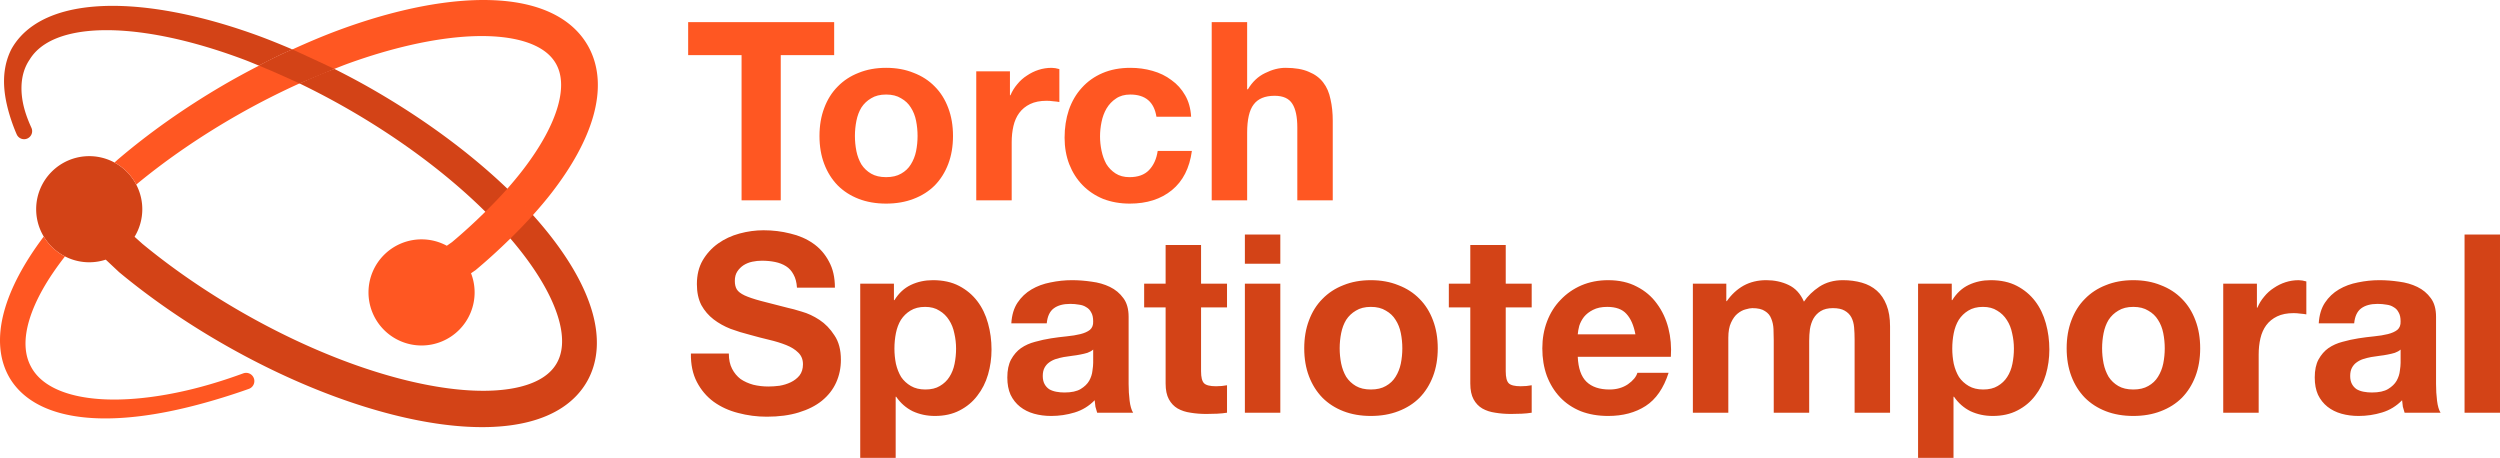 <svg xmlns="http://www.w3.org/2000/svg" viewBox="0 0 1869.733 342.449" xml:space="preserve" width="1869.732" height="342.449">
    <path style="fill:#d34317" d="M85.733 4.382c-2.722-.022-5.39.016-8.002.11-10.696.389-20.492 1.751-29.24 4.104-9.018 2.426-16.965 5.916-23.647 10.506-6.967 4.788-12.45 10.7-16.304 17.635-5.333 10.443-6.016 21.126-5.272 29.84.388 4.547 1.175 8.681 1.961 12.086 2.292 9.93 5.823 18.594 7.285 21.873a6.028 6.028 0 0 0 11.01-4.912c-1.395-3.128-4.85-10.61-6.498-19.442-.556-2.981-.97-6.477-.967-10.203.008-7.274 1.605-14.826 6.09-21.385 2.769-4.542 6.666-8.481 11.822-11.744 4.993-3.158 11.22-5.713 18.772-7.49 7.33-1.724 15.813-2.692 25.418-2.787 9.373-.093 19.727.646 30.957 2.281 21.932 3.194 46.923 9.764 73.762 19.87 3.565 1.342 7.22 2.897 10.837 4.36 5.58-2.884 11.158-5.758 16.635-8.366 2.816-1.341 5.54-2.48 8.324-3.749-9.712-4.15-19.35-8.054-28.775-11.416C161.734 15.508 135.22 9.046 111.62 6.15c-9.072-1.113-17.721-1.703-25.887-1.767Zm164.293 47.134c-2.87 1.112-5.662 2.105-8.584 3.301-5.707 2.336-11.554 4.917-17.437 7.582A565.59 565.59 0 0 1 265 84.272c27.908 16.391 52.963 34.254 74.39 52.446 21.763 18.476 39.504 37.053 52.762 54.576 6.765 8.942 12.299 17.523 16.617 25.619 4.417 8.28 7.497 15.93 9.37 22.855 1.924 7.12 2.526 13.302 2.128 18.573-.408 5.4-1.865 9.907-4.13 13.722-2.215 3.73-5.427 7.173-10.007 10.16-4.314 2.815-9.936 5.278-17.128 7.067-6.821 1.696-14.917 2.75-24.336 2.947-9.03.19-19.146-.41-30.29-1.92-21.365-2.896-46.105-9.094-73.107-19.008-26.031-9.558-53.805-22.445-81.922-38.685-26.879-15.539-51.498-32.675-72.781-50.219l-5.924-5.314a39.685 39.685 0 0 0 5.78-20.623 39.685 39.685 0 0 0-39.686-39.686 39.685 39.685 0 0 0-39.686 39.686 39.685 39.685 0 0 0 39.686 39.685 39.685 39.685 0 0 0 12.353-1.973l9.99 9.362c22.445 18.63 48.324 36.695 76.495 52.94 29.442 16.99 58.662 30.534 86.248 40.618 28.574 10.446 55.278 17.14 78.935 20.266 12.359 1.633 23.915 2.298 34.555 2.02 11.082-.29 21.228-1.605 30.322-3.946 9.6-2.47 18.091-6.1 25.291-10.93 7.773-5.213 13.842-11.694 18.123-19.218 4.373-7.684 6.75-16.224 7.247-25.324.477-8.738-.781-17.854-3.495-27.163-2.64-9.057-6.69-18.408-11.992-27.927-5.194-9.326-11.631-18.888-19.215-28.567-14.849-18.95-34.169-38.45-57.273-57.463-22.786-18.75-49.185-36.966-78.371-53.539-8.667-4.92-17.31-9.457-25.924-13.793z"/>
    <path style="fill:#ff5722" d="M398.55 160.864c-3.961-4.411-8.09-8.834-12.497-13.262-2.121-2.131-4.48-4.26-6.703-6.39-5.055 5.735-10.62 11.474-16.431 17.203 1.999 1.982 4.142 3.977 6.043 5.949a327.088 327.088 0 0 1 12.414 13.607c.119.139.213.272.332.41 5.914-5.794 11.577-11.63 16.841-17.517zm-16.842 17.518c-.119-.139-.213-.272-.332-.41a327.088 327.088 0 0 0-12.414-13.608c-1.901-1.972-4.044-3.967-6.043-5.95-7.72 7.61-15.934 15.192-24.836 22.643l-3.909 2.74a39.685 39.685 0 0 0-18.896-4.786 39.685 39.685 0 0 0-39.686 39.685 39.685 39.685 0 0 0 39.686 39.686 39.685 39.685 0 0 0 39.684-39.686 39.685 39.685 0 0 0-2.68-14.334l3.35-2.3c9.252-7.72 17.886-15.657 26.076-23.68zM361.09 0c-9.892.028-20.08.842-30.294 2.252-10.069 1.389-20.19 3.362-30.165 5.754-15.048 3.608-31.315 8.547-48.539 14.972-10.773 4.02-21.996 8.787-33.416 13.99a558.463 558.463 0 0 0-24.959 12.116c-9.052 4.68-18.178 9.597-27.425 15.02-28.446 16.68-54.698 35.245-77.655 54.77-1.045.89-1.983 1.798-3.013 2.69a39.685 39.685 0 0 1 .242.131 39.685 39.685 0 0 1 .463.258 39.685 39.685 0 0 1 .459.265 39.685 39.685 0 0 1 .455.27 39.685 39.685 0 0 1 .451.277 39.685 39.685 0 0 1 .447.284 39.685 39.685 0 0 1 .446.289 39.685 39.685 0 0 1 .439.293 39.685 39.685 0 0 1 .437.3 39.685 39.685 0 0 1 .432.307 39.685 39.685 0 0 1 .428.313 39.685 39.685 0 0 1 .424.316 39.685 39.685 0 0 1 .42.324 39.685 39.685 0 0 1 .416.328 39.685 39.685 0 0 1 .41.336 39.685 39.685 0 0 1 .406.34 39.685 39.685 0 0 1 .402.344 39.685 39.685 0 0 1 .397.351 39.685 39.685 0 0 1 .392.356 39.685 39.685 0 0 1 .387.361 39.685 39.685 0 0 1 .383.365 39.685 39.685 0 0 1 .379.371 39.685 39.685 0 0 1 .373.377 39.685 39.685 0 0 1 .367.381 39.685 39.685 0 0 1 .363.387 39.685 39.685 0 0 1 .358.39 39.685 39.685 0 0 1 .351.397 39.685 39.685 0 0 1 .348.4 39.685 39.685 0 0 1 .342.405 39.685 39.685 0 0 1 .336.41 39.685 39.685 0 0 1 .33.412 39.685 39.685 0 0 1 .326.42 39.685 39.685 0 0 1 .318.422 39.685 39.685 0 0 1 .315.426 39.685 39.685 0 0 1 .308.431 39.685 39.685 0 0 1 .301.436 39.685 39.685 0 0 1 .297.44 39.685 39.685 0 0 1 .291.44 39.685 39.685 0 0 1 .285.448 39.685 39.685 0 0 1 .278.451 39.685 39.685 0 0 1 .273.453 39.685 39.685 0 0 1 .266.46 39.685 39.685 0 0 1 .261.46 39.685 39.685 0 0 1 .254.465 39.685 39.685 0 0 1 .227.426c.557-.462 1.055-.928 1.617-1.389 22.202-18.206 47.588-35.583 75.11-51.215a557.004 557.004 0 0 1 45.37-23.078c8.897-4.029 17.547-7.6 26.022-10.883 3.67-1.42 7.398-2.934 10.975-4.218 16.386-5.887 31.687-10.333 45.673-13.536 9.276-2.124 18.559-3.836 27.666-5.011 10.583-1.366 20.798-1.99 30.329-1.725 8.98.25 17.158 1.285 24.308 3.127 6.847 1.764 12.515 4.208 16.996 7.205 4.293 2.872 7.507 6.256 9.748 10.162 2.193 3.822 3.529 8.278 3.85 13.528.32 5.244-.373 11.334-2.334 18.273-1.953 6.91-5.107 14.46-9.516 22.537-4.42 8.1-10.02 16.58-16.73 25.297-3.59 4.663-7.497 9.355-11.64 14.057 2.221 2.13 4.58 4.259 6.702 6.39 4.407 4.428 8.536 8.85 12.496 13.262 5.033-5.627 9.838-11.274 14.206-16.936 7.448-9.656 13.883-19.334 19.103-28.89 5.194-9.509 9.23-18.976 11.844-28.244 2.624-9.304 3.853-18.54 3.289-27.461-.575-9.091-3.008-17.719-7.528-25.522-4.61-7.961-10.957-14.313-18.378-19.217-7.607-5.026-16.287-8.502-25.424-10.792-9.556-2.396-19.824-3.55-30.35-3.764a181.49 181.49 0 0 0-4.22-.037zM48.598 191.764a39.685 39.685 0 0 1-.054-.027 39.685 39.685 0 0 1-.47-.246 39.685 39.685 0 0 1-.466-.252 39.685 39.685 0 0 1-.463-.258 39.685 39.685 0 0 1-.459-.265 39.685 39.685 0 0 1-.455-.27 39.685 39.685 0 0 1-.451-.277 39.685 39.685 0 0 1-.447-.283 39.685 39.685 0 0 1-.446-.29 39.685 39.685 0 0 1-.44-.292 39.685 39.685 0 0 1-.437-.301 39.685 39.685 0 0 1-.431-.307 39.685 39.685 0 0 1-.428-.312 39.685 39.685 0 0 1-.424-.317 39.685 39.685 0 0 1-.42-.324 39.685 39.685 0 0 1-.416-.328 39.685 39.685 0 0 1-.41-.336 39.685 39.685 0 0 1-.406-.34 39.685 39.685 0 0 1-.403-.344 39.685 39.685 0 0 1-.396-.351 39.685 39.685 0 0 1-.393-.356 39.685 39.685 0 0 1-.386-.361 39.685 39.685 0 0 1-.383-.365 39.685 39.685 0 0 1-.379-.371 39.685 39.685 0 0 1-.373-.377 39.685 39.685 0 0 1-.367-.381 39.685 39.685 0 0 1-.364-.387 39.685 39.685 0 0 1-.357-.39 39.685 39.685 0 0 1-.352-.397 39.685 39.685 0 0 1-.347-.4 39.685 39.685 0 0 1-.342-.405 39.685 39.685 0 0 1-.336-.41 39.685 39.685 0 0 1-.33-.412 39.685 39.685 0 0 1-.326-.42 39.685 39.685 0 0 1-.319-.422 39.685 39.685 0 0 1-.314-.426 39.685 39.685 0 0 1-.309-.431 39.685 39.685 0 0 1-.3-.436 39.685 39.685 0 0 1-.297-.44 39.685 39.685 0 0 1-.291-.44 39.685 39.685 0 0 1-.285-.448 39.685 39.685 0 0 1-.278-.451 39.685 39.685 0 0 1-.11-.182c-.069.092-.153.186-.222.278-7.308 9.715-13.504 19.333-18.463 28.716-5.003 9.468-8.766 18.734-11.132 27.66-2.407 9.078-3.384 17.86-2.715 26.156.688 8.54 3.112 16.43 7.334 23.437 3.18 5.194 7.178 9.578 11.736 13.227 4.756 3.808 10.094 6.798 15.736 9.12 12.438 5.116 26.676 7.124 40.641 7.38 18.03.331 36.09-2.239 51.012-5.256 7.827-1.582 14.898-3.31 20.732-4.84 18.242-4.785 33.636-10.143 38.815-12.011a6.166 6.166 0 0 0-4.184-11.6c-5.23 1.887-19.777 7.221-37.684 11.666a300.967 300.967 0 0 1-20.052 4.266c-14.483 2.557-31.533 4.392-48.1 3.423-12.923-.755-24.955-3.194-34.66-7.834-4.342-2.076-8.105-4.538-11.227-7.38-2.974-2.708-5.368-5.758-7.158-9.17-2.451-4.545-3.826-9.724-4.04-15.61-.212-5.782.7-12.317 2.907-19.582 2.172-7.147 5.564-14.887 10.227-23.119 4.37-7.717 9.888-15.8 16.357-24.098z"/>
    <path style="fill:#d34317" d="M250.026 51.516s-22.758-10.673-31.35-14.547c-4.288 1.644-17.76 8.045-24.959 12.116 10.37 4.14 30.288 13.314 30.288 13.314z"/>
    <g aria-label="Torch" style="fill:#ff5722">
        <path d="M554.613 41.209v108.64h29.307V41.209h39.947v-24.64h-109.2v24.64zM639.386 101.689q0-5.787 1.12-11.387 1.12-5.6 3.734-9.893 2.8-4.293 7.28-6.907 4.48-2.8 11.2-2.8 6.72 0 11.2 2.8 4.667 2.614 7.28 6.907 2.8 4.293 3.92 9.893 1.12 5.6 1.12 11.387 0 5.787-1.12 11.387-1.12 5.413-3.92 9.893-2.613 4.293-7.28 6.907-4.48 2.613-11.2 2.613-6.72 0-11.2-2.613-4.48-2.614-7.28-6.907-2.614-4.48-3.734-9.893-1.12-5.6-1.12-11.387zm-26.506 0q0 11.573 3.546 20.907 3.547 9.333 10.08 16.053 6.534 6.533 15.68 10.08 9.147 3.547 20.534 3.547 11.387 0 20.533-3.547 9.334-3.547 15.867-10.08 6.533-6.72 10.08-16.053 3.547-9.334 3.547-20.907T709.2 80.782q-3.547-9.52-10.08-16.053-6.533-6.72-15.867-10.267-9.146-3.733-20.533-3.733t-20.534 3.733q-9.146 3.547-15.68 10.267-6.533 6.533-10.08 16.053-3.546 9.334-3.546 20.907zM730.133 53.342v96.507h26.507v-43.493q0-6.534 1.306-12.134 1.307-5.6 4.294-9.706 3.173-4.294 8.213-6.72 5.04-2.427 12.32-2.427 2.427 0 5.04.373 2.613.187 4.48.56v-24.64q-3.173-.933-5.787-.933-5.04 0-9.706 1.493-4.667 1.493-8.774 4.293-4.106 2.614-7.28 6.534-3.173 3.733-5.04 8.213h-.373v-17.92ZM864.889 87.316h25.947q-.56-9.334-4.48-16.054-3.92-6.906-10.267-11.386-6.16-4.667-14.187-6.907-7.84-2.24-16.427-2.24-11.76 0-20.906 3.92-9.147 3.92-15.494 11.013-6.346 6.907-9.706 16.614-3.174 9.52-3.174 20.72 0 10.826 3.547 19.973 3.547 8.96 9.893 15.493 6.347 6.534 15.307 10.267 9.147 3.547 19.973 3.547 19.227 0 31.547-10.08t14.934-29.307h-25.574q-1.307 8.96-6.533 14.373-5.04 5.227-14.56 5.227-6.16 0-10.454-2.8-4.293-2.8-6.906-7.093-2.427-4.48-3.547-9.894-1.12-5.413-1.12-10.64 0-5.413 1.12-10.826 1.12-5.6 3.733-10.08 2.8-4.667 7.094-7.467 4.293-2.987 10.64-2.987 16.986 0 19.6 16.614zM906.227 16.569v133.28h26.507V99.262q0-14.746 4.853-21.093 4.853-6.533 15.68-6.533 9.52 0 13.253 5.973 3.734 5.787 3.734 17.733v54.507h26.506v-59.36q0-8.96-1.68-16.24-1.493-7.467-5.413-12.507-3.92-5.227-10.827-8.027-6.72-2.986-17.36-2.986-7.466 0-15.306 3.92-7.84 3.733-12.88 12.133h-.56V16.57Z"/>
    </g>
    <g aria-label="Spatiotemporal" style="fill:#d34317">
        <path d="M545.093 264.422H516.72q-.187 12.32 4.48 21.28 4.667 8.96 12.507 14.747 8.026 5.786 18.293 8.4 10.453 2.8 21.467 2.8 13.626 0 23.893-3.174 10.454-3.173 17.36-8.773 7.094-5.787 10.64-13.627 3.547-7.84 3.547-16.986 0-11.2-4.853-18.294-4.667-7.28-11.2-11.573-6.534-4.293-13.254-6.16-6.533-2.053-10.267-2.8-12.506-3.173-20.346-5.227-7.654-2.053-12.134-4.107-4.293-2.053-5.786-4.48-1.494-2.426-1.494-6.346 0-4.294 1.867-7.094 1.867-2.8 4.667-4.666 2.986-1.867 6.533-2.614 3.547-.746 7.093-.746 5.414 0 9.894.933 4.666.933 8.213 3.173 3.547 2.24 5.6 6.16 2.24 3.92 2.613 9.894h28.374q0-11.574-4.48-19.6-4.293-8.214-11.76-13.44-7.467-5.227-17.174-7.467-9.52-2.427-19.973-2.427-8.96 0-17.92 2.427t-16.053 7.467q-7.094 5.04-11.574 12.693-4.293 7.467-4.293 17.733 0 9.147 3.36 15.68 3.547 6.347 9.147 10.64 5.6 4.294 12.693 7.094 7.093 2.613 14.56 4.48 7.28 2.053 14.373 3.733 7.094 1.68 12.694 3.92 5.6 2.24 8.96 5.6 3.546 3.36 3.546 8.774 0 5.04-2.613 8.4-2.613 3.173-6.533 5.04-3.92 1.866-8.4 2.613-4.48.56-8.4.56-5.787 0-11.2-1.307-5.414-1.493-9.52-4.293-3.92-2.987-6.347-7.653-2.427-4.667-2.427-11.387zM692.082 291.302q-6.347 0-10.827-2.613-4.48-2.614-7.28-6.72-2.613-4.294-3.92-9.894-1.12-5.6-1.12-11.386 0-5.974 1.12-11.574t3.734-9.893q2.8-4.293 7.093-6.907 4.48-2.8 11.013-2.8 6.347 0 10.64 2.8 4.48 2.614 7.28 7.094 2.8 4.293 3.92 9.893 1.307 5.6 1.307 11.387 0 5.786-1.12 11.386t-3.92 9.894q-2.613 4.106-7.093 6.72-4.294 2.613-10.827 2.613zm-48.72-79.147V342.45h26.507v-45.734h.373q4.853 7.094 12.32 10.827 7.653 3.547 16.613 3.547 10.64 0 18.48-4.107 8.027-4.107 13.254-11.013 5.413-6.907 8.026-15.867 2.614-8.96 2.614-18.667 0-10.266-2.614-19.6-2.613-9.52-8.026-16.613-5.414-7.094-13.627-11.387-8.213-4.293-19.6-4.293-8.96 0-16.427 3.546-7.466 3.547-12.32 11.387h-.373v-12.32zM756.357 241.835q.56-9.333 4.666-15.493 4.107-6.16 10.454-9.894 6.346-3.733 14.186-5.226 8.027-1.68 16.054-1.68 7.28 0 14.746 1.12 7.467.933 13.627 3.92 6.16 2.986 10.08 8.4 3.92 5.227 3.92 14v50.213q0 6.534.747 12.507t2.613 8.96h-26.88q-.747-2.24-1.307-4.48-.373-2.427-.56-4.853-6.346 6.533-14.933 9.146-8.587 2.614-17.547 2.614-6.906 0-12.88-1.68-5.973-1.68-10.453-5.227-4.48-3.547-7.093-8.96-2.427-5.413-2.427-12.88 0-8.213 2.8-13.44 2.987-5.413 7.467-8.587 4.666-3.173 10.453-4.666 5.973-1.68 11.947-2.614 5.973-.933 11.76-1.493 5.786-.56 10.266-1.68 4.48-1.12 7.094-3.173 2.613-2.24 2.426-6.347 0-4.293-1.493-6.72-1.307-2.613-3.733-3.92-2.24-1.493-5.414-1.867-2.986-.56-6.533-.56-7.84 0-12.32 3.36t-5.227 11.2zm61.226 19.6q-1.68 1.494-4.293 2.427-2.427.747-5.413 1.307-2.8.56-5.974.933-3.173.373-6.346.933-2.987.56-5.974 1.494-2.8.933-5.04 2.613-2.053 1.493-3.36 3.92-1.306 2.427-1.306 6.16 0 3.547 1.306 5.973 1.307 2.427 3.547 3.92 2.24 1.307 5.227 1.867 2.986.56 6.16.56 7.84 0 12.133-2.613 4.293-2.614 6.347-6.16 2.053-3.734 2.426-7.467.56-3.733.56-5.973zM898.264 212.155v-28.933h-26.506v28.933h-16.054v17.734h16.054v56.933q0 7.28 2.426 11.76 2.427 4.48 6.534 6.907 4.293 2.426 9.706 3.173 5.6.933 11.76.933 3.92 0 8.027-.186 4.107-.187 7.467-.747v-20.533q-1.867.373-3.92.56-2.054.186-4.294.186-6.72 0-8.96-2.24-2.24-2.24-2.24-8.96V229.89h19.414v-17.734zM957.543 197.222v-21.84h-26.507v21.84zm-26.507 14.933v96.507h26.507v-96.507zM1001.935 260.502q0-5.787 1.12-11.387 1.12-5.6 3.733-9.893 2.8-4.293 7.28-6.907 4.48-2.8 11.2-2.8 6.72 0 11.2 2.8 4.667 2.614 7.28 6.907 2.8 4.293 3.92 9.893 1.12 5.6 1.12 11.387 0 5.787-1.12 11.387-1.12 5.413-3.92 9.893-2.613 4.293-7.28 6.907-4.48 2.613-11.2 2.613-6.72 0-11.2-2.613-4.48-2.614-7.28-6.907-2.613-4.48-3.733-9.893-1.12-5.6-1.12-11.387zm-26.507 0q0 11.573 3.547 20.907 3.546 9.333 10.08 16.053 6.533 6.533 15.68 10.08 9.146 3.547 20.533 3.547t20.533-3.547q9.334-3.547 15.867-10.08 6.533-6.72 10.08-16.053 3.547-9.334 3.547-20.907t-3.547-20.907q-3.547-9.52-10.08-16.053-6.533-6.72-15.867-10.267-9.146-3.733-20.533-3.733t-20.533 3.733q-9.147 3.547-15.68 10.267-6.534 6.533-10.08 16.053-3.547 9.334-3.547 20.907zM1126.13 212.155v-28.933h-26.507v28.933h-16.054v17.734h16.054v56.933q0 7.28 2.426 11.76 2.427 4.48 6.534 6.907 4.293 2.426 9.706 3.173 5.6.933 11.76.933 3.92 0 8.027-.186 4.107-.187 7.467-.747v-20.533q-1.867.373-3.92.56-2.054.186-4.294.186-6.72 0-8.96-2.24-2.24-2.24-2.24-8.96V229.89h19.414v-17.734zM1223.115 250.049h-43.12q.186-2.8 1.12-6.347 1.12-3.547 3.546-6.72 2.613-3.173 6.72-5.227 4.293-2.24 10.64-2.24 9.707 0 14.374 5.227 4.853 5.227 6.72 15.307zm-43.12 16.8h69.626q.747-11.2-1.866-21.467-2.614-10.267-8.587-18.293-5.787-8.027-14.933-12.694-9.147-4.853-21.467-4.853-11.013 0-20.16 3.92-8.96 3.92-15.493 10.826-6.534 6.72-10.08 16.054-3.547 9.333-3.547 20.16 0 11.2 3.36 20.533 3.546 9.334 9.893 16.054 6.347 6.72 15.493 10.453 9.147 3.547 20.534 3.547 16.427 0 28-7.467t17.173-24.827h-23.333q-1.307 4.48-7.093 8.587-5.787 3.92-13.814 3.92-11.2 0-17.173-5.787-5.974-5.786-6.534-18.666zM1266.089 212.155v96.507h26.507v-56q0-7.093 2.053-11.387 2.053-4.48 4.853-6.72 2.987-2.426 5.974-3.173 3.173-.933 5.04-.933 6.346 0 9.52 2.24 3.36 2.053 4.666 5.6 1.494 3.546 1.68 7.84.187 4.106.187 8.4v54.133h26.507v-53.76q0-4.48.56-8.773.746-4.48 2.613-7.84 2.053-3.547 5.413-5.6 3.547-2.24 9.147-2.24t8.773 1.866q3.36 1.867 5.04 5.04 1.68 3.174 2.054 7.467.373 4.293.373 9.147v54.693h26.507v-64.587q0-9.333-2.614-15.866-2.613-6.72-7.28-10.827-4.666-4.107-11.2-5.974-6.533-1.866-14.186-1.866-10.08 0-17.547 4.853-7.28 4.853-11.573 11.2-3.92-8.96-11.574-12.507-7.466-3.546-16.613-3.546-9.52 0-16.987 4.106-7.28 4.107-12.506 11.574h-.374v-13.067zM1483.23 291.302q-6.347 0-10.827-2.613-4.48-2.614-7.28-6.72-2.614-4.294-3.92-9.894-1.12-5.6-1.12-11.386 0-5.974 1.12-11.574t3.733-9.893q2.8-4.293 7.093-6.907 4.48-2.8 11.014-2.8 6.346 0 10.64 2.8 4.48 2.614 7.28 7.094 2.8 4.293 3.92 9.893 1.306 5.6 1.306 11.387 0 5.786-1.12 11.386t-3.92 9.894q-2.613 4.106-7.093 6.72-4.293 2.613-10.827 2.613zm-48.72-79.147V342.45h26.506v-45.734h.373q4.853 7.094 12.32 10.827 7.654 3.547 16.614 3.547 10.64 0 18.48-4.107 8.026-4.107 13.253-11.013 5.413-6.907 8.027-15.867 2.613-8.96 2.613-18.667 0-10.266-2.613-19.6-2.614-9.52-8.027-16.613-5.413-7.094-13.627-11.387-8.213-4.293-19.6-4.293-8.96 0-16.426 3.546-7.467 3.547-12.32 11.387h-.374v-12.32zM1572.144 260.502q0-5.787 1.12-11.387 1.12-5.6 3.733-9.893 2.8-4.293 7.28-6.907 4.48-2.8 11.2-2.8 6.72 0 11.2 2.8 4.667 2.614 7.28 6.907 2.8 4.293 3.92 9.893 1.12 5.6 1.12 11.387 0 5.787-1.12 11.387-1.12 5.413-3.92 9.893-2.613 4.293-7.28 6.907-4.48 2.613-11.2 2.613-6.72 0-11.2-2.613-4.48-2.614-7.28-6.907-2.613-4.48-3.733-9.893-1.12-5.6-1.12-11.387zm-26.507 0q0 11.573 3.547 20.907 3.547 9.333 10.08 16.053 6.533 6.533 15.68 10.08 9.147 3.547 20.533 3.547 11.387 0 20.534-3.547 9.333-3.547 15.866-10.08 6.534-6.72 10.08-16.053 3.547-9.334 3.547-20.907t-3.546-20.907q-3.547-9.52-10.08-16.053-6.534-6.72-15.867-10.267-9.147-3.733-20.534-3.733-11.386 0-20.533 3.733-9.147 3.547-15.68 10.267-6.533 6.533-10.08 16.053-3.547 9.334-3.547 20.907zM1662.739 212.155v96.507h26.506v-43.493q0-6.534 1.307-12.134 1.307-5.6 4.293-9.706 3.174-4.294 8.214-6.72 5.04-2.427 12.32-2.427 2.427 0 5.04.373 2.613.187 4.48.56v-24.64q-3.173-.933-5.787-.933-5.04 0-9.707 1.493-4.666 1.493-8.773 4.293-4.107 2.614-7.28 6.534-3.173 3.733-5.04 8.213h-.373v-17.92zM1734.171 241.835q.56-9.333 4.667-15.493 4.106-6.16 10.453-9.894 6.347-3.733 14.187-5.226 8.026-1.68 16.053-1.68 7.28 0 14.747 1.12 7.466.933 13.626 3.92 6.16 2.986 10.08 8.4 3.92 5.227 3.92 14v50.213q0 6.534.747 12.507t2.613 8.96h-26.88q-.746-2.24-1.306-4.48-.374-2.427-.56-4.853-6.347 6.533-14.934 9.146-8.586 2.614-17.546 2.614-6.907 0-12.88-1.68-5.974-1.68-10.454-5.227-4.48-3.547-7.093-8.96-2.427-5.413-2.427-12.88 0-8.213 2.8-13.44 2.987-5.413 7.467-8.587 4.667-3.173 10.453-4.666 5.974-1.68 11.947-2.614 5.973-.933 11.76-1.493t10.267-1.68q4.48-1.12 7.093-3.173 2.613-2.24 2.427-6.347 0-4.293-1.494-6.72-1.306-2.613-3.733-3.92-2.24-1.493-5.413-1.867-2.987-.56-6.534-.56-7.84 0-12.32 3.36t-5.226 11.2zm61.227 19.6q-1.68 1.494-4.294 2.427-2.426.747-5.413 1.307-2.8.56-5.973.933-3.174.373-6.347.933-2.987.56-5.973 1.494-2.8.933-5.04 2.613-2.054 1.493-3.36 3.92-1.307 2.427-1.307 6.16 0 3.547 1.307 5.973 1.306 2.427 3.546 3.92 2.24 1.307 5.227 1.867t6.16.56q7.84 0 12.133-2.613 4.294-2.614 6.347-6.16 2.053-3.734 2.427-7.467.56-3.733.56-5.973zM1843.225 175.382v133.28h26.507v-133.28Z"/>
    </g>
</svg>
